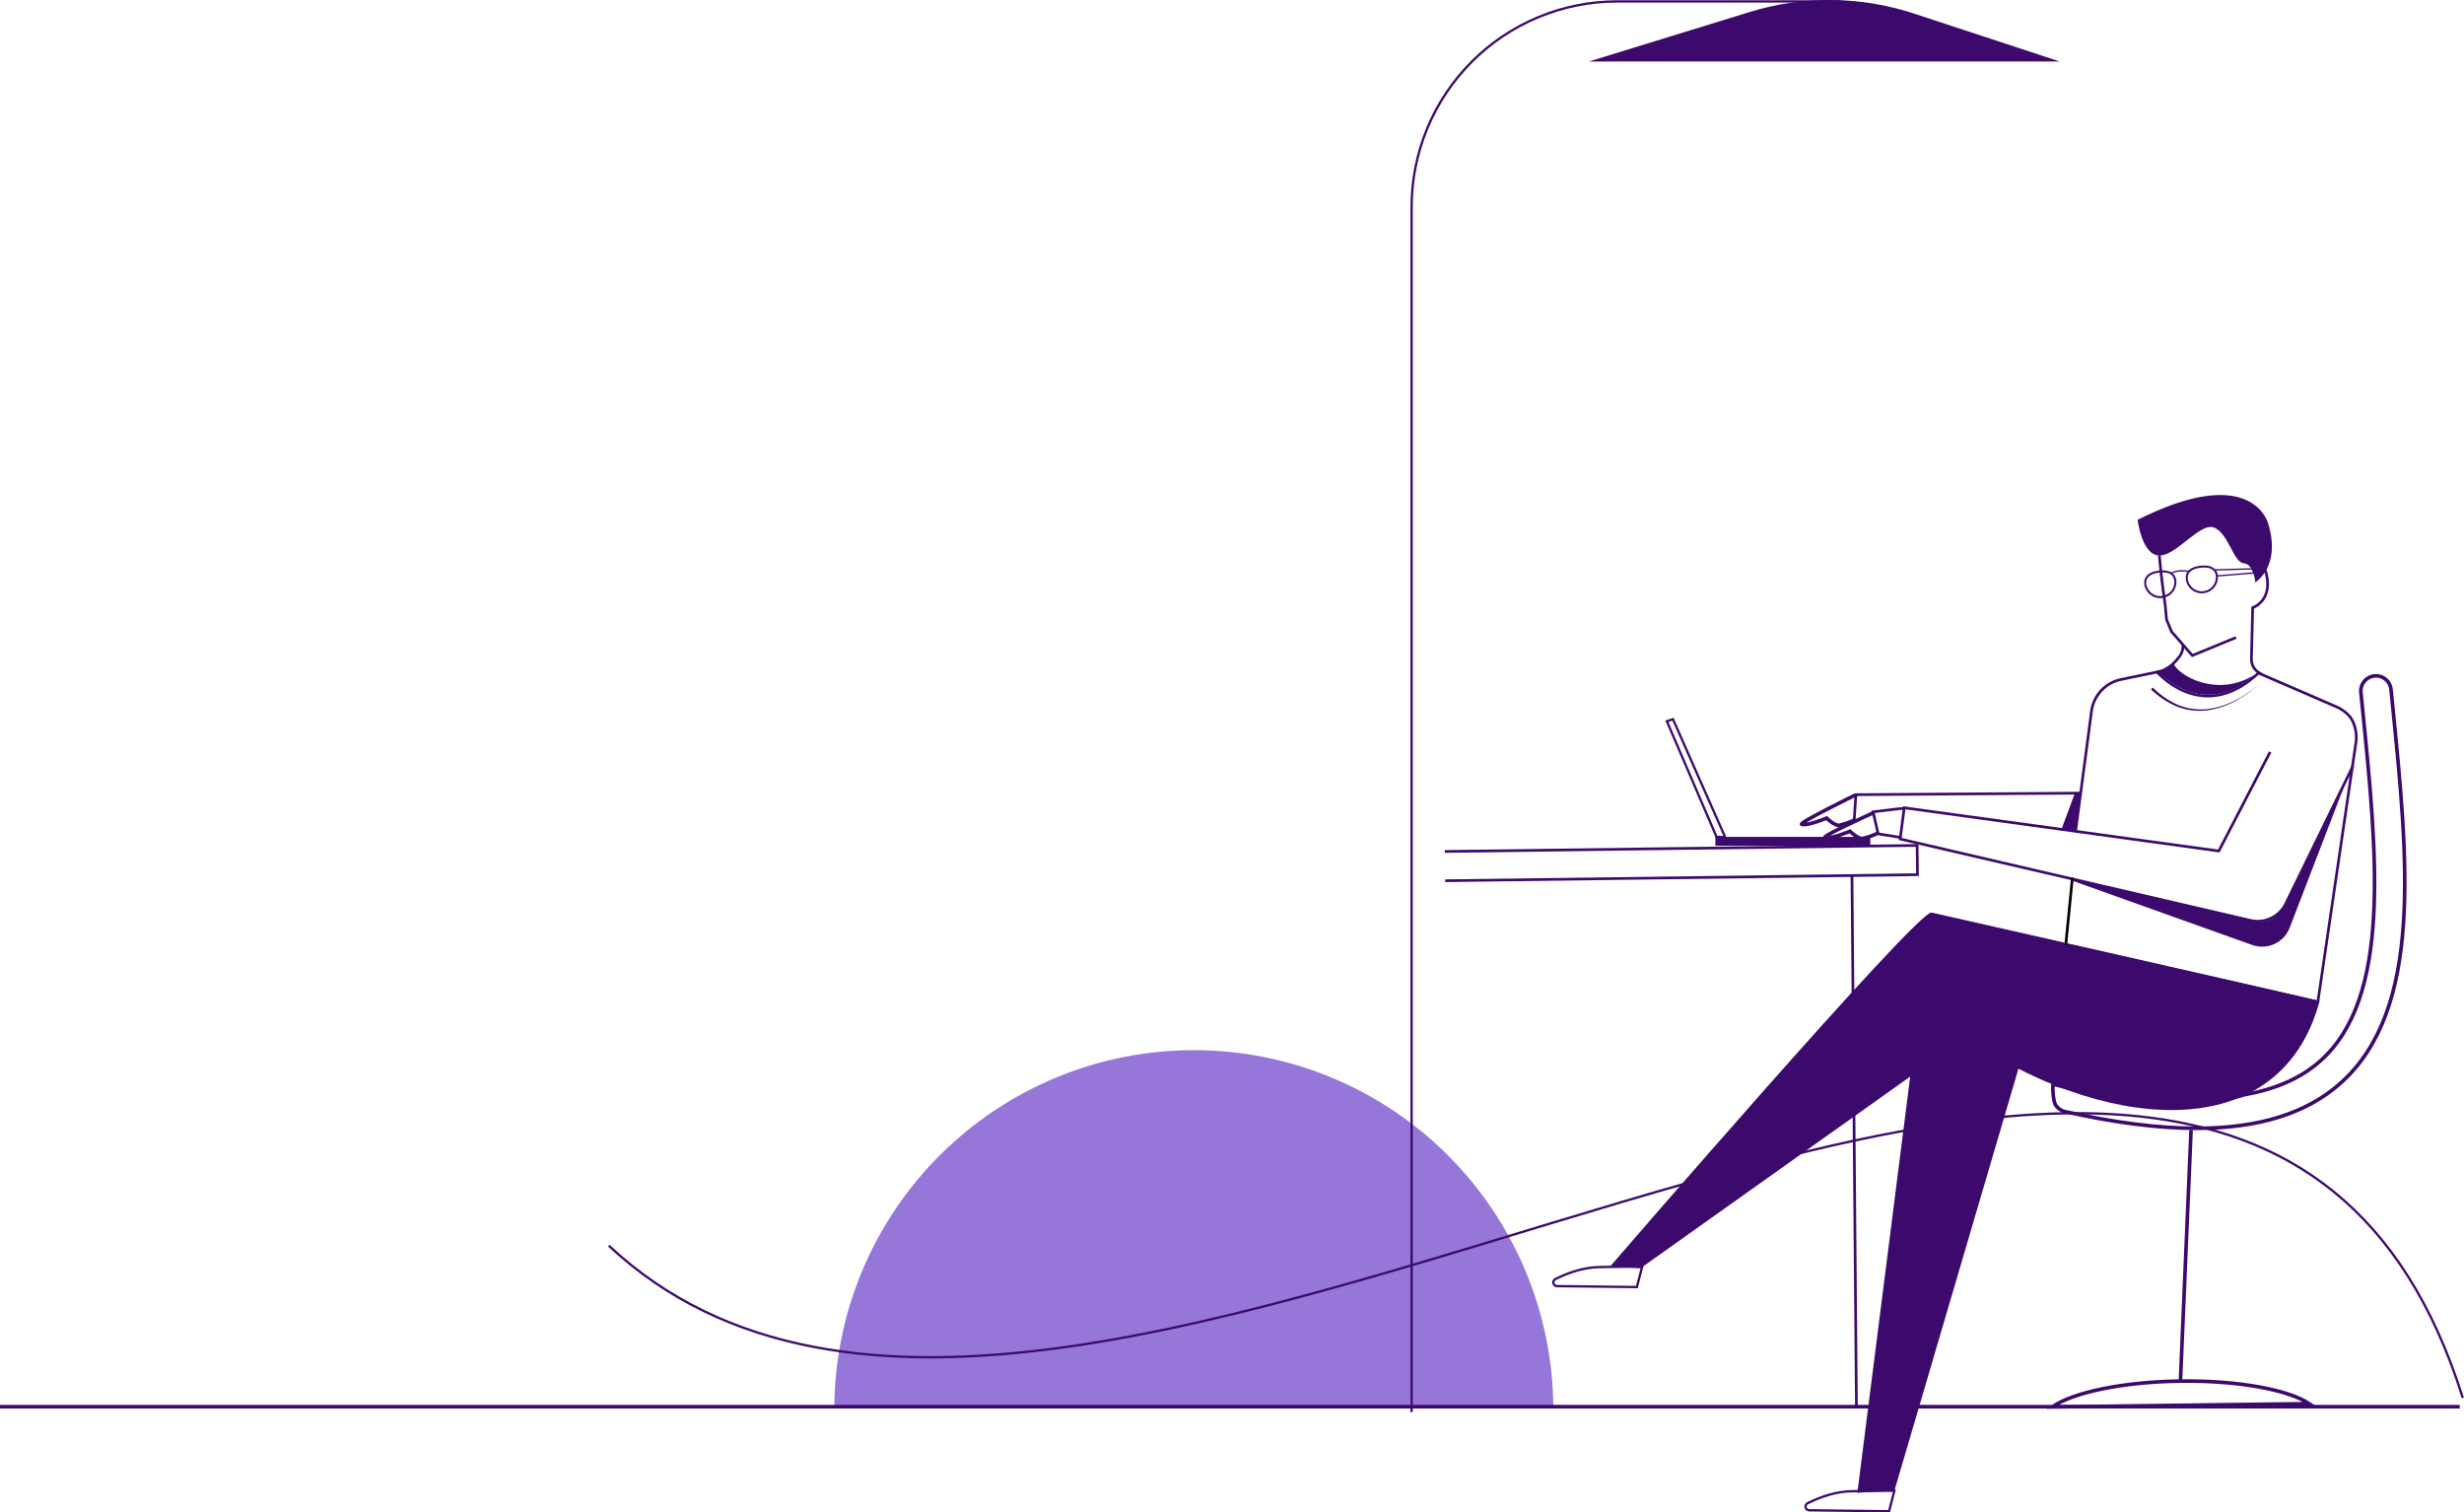 <svg width="1059" height="650" viewBox="0 0 1059 650" fill="none" xmlns="http://www.w3.org/2000/svg">
<g clip-path="url(#clip0_12:696)">
<path d="M667.6 604.545C667.258 563.787 650.829 524.816 621.89 496.116C592.951 467.416 553.847 451.312 513.092 451.312C472.337 451.312 433.232 467.416 404.293 496.116C375.354 524.816 358.925 563.787 358.583 604.545H667.6Z" fill="#9677D9"/>
<path d="M887.486 477.72C908.828 482.507 927.686 484.901 944.06 484.901C970.902 484.901 991.281 478.491 1005.78 465.65C1041.46 434.036 1035.03 370.047 1028.23 302.3L1027.6 295.933C1027.33 294.292 1026.45 292.812 1025.14 291.798C1023.82 290.783 1022.17 290.31 1020.51 290.475C1018.86 290.64 1017.33 291.431 1016.24 292.686C1015.15 293.941 1014.58 295.565 1014.65 297.226L1015.3 303.668C1021.76 367.95 1027.86 428.843 997.169 456.013C988.967 463.281 978.256 468.072 964.895 470.408C938.325 478.426 905.301 471.886 882.413 465.965C882.044 467.638 882.522 473.396 883.445 474.852C884.362 476.302 885.814 477.333 887.486 477.72V477.72Z" stroke="#3C096C" stroke-width="1.56" stroke-miterlimit="10"/>
<path d="M797.324 341.714C797.324 341.714 772.731 353.762 774.349 354.251C776.663 355.088 785.038 351.6 785.038 351.6C785.038 351.6 788.721 355.12 790.611 354.664C793.002 354.111 795.315 353.265 797.498 352.144" stroke="#3C096C" stroke-width="1.56" stroke-miterlimit="10"/>
<path d="M804.983 349.384C804.983 349.384 782.779 359.422 784.397 359.911C786.711 360.748 795.086 357.26 795.086 357.26C795.086 357.26 798.769 360.78 800.659 360.324C803.047 359.773 805.357 358.926 807.535 357.804" stroke="#3C096C" stroke-width="1.56" stroke-miterlimit="10"/>
<path d="M737.242 359.661H803.82V363.475H737.242V359.661Z" fill="#3C096C"/>
<path d="M741.446 359.77L719.025 309.09L716.396 309.959L737.741 359.661L741.446 359.77Z" stroke="#3C096C" stroke-miterlimit="10"/>
<path d="M996.234 430.277L1012.66 318.378C1012.91 315.49 1012.39 312.588 1011.17 309.959C1010.82 309.201 1010.38 308.492 1009.85 307.851C1008.29 306.109 1006.38 304.723 1004.24 303.788L970.728 289.285" stroke="#3C096C" stroke-width="1.16" stroke-miterlimit="10"/>
<path d="M964.33 242.081C959.985 241.777 957.812 229.381 951.718 226.784C945.624 224.188 935.533 238.854 928.026 238.735C920.52 238.615 918.728 223.406 918.728 223.406C965.319 199.918 973.965 222.189 974.747 224.742C975.529 227.295 980.277 241.886 969.316 250.338C969.316 250.316 968.697 242.396 964.33 242.081Z" fill="#3C096C"/>
<path d="M973.368 244.254C977.995 257.953 968.176 261.169 968.176 261.169L967.643 283.233C967.613 284.582 967.992 285.909 968.731 287.038C969.47 288.167 970.534 289.045 971.782 289.556" stroke="#3C096C" stroke-width="1.16" stroke-miterlimit="10"/>
<path d="M961.017 273.978L942.246 281.713L933.316 271.479L931.144 266.242L930.622 260.398C930.622 260.398 928.808 248.024 928.048 238.67" stroke="#3C096C" stroke-width="1.16" stroke-miterlimit="10"/>
<path d="M938.226 276.9C938.302 280.051 937.412 281.495 935.326 283.853C933.24 286.21 930.286 288.416 927.157 288.72" stroke="#3C096C" stroke-width="1.16" stroke-miterlimit="10"/>
<path d="M970.674 289.241C947.992 310.491 929.308 291.349 926.755 288.459" stroke="#3C096C" stroke-width="1.16" stroke-miterlimit="10"/>
<path d="M927.928 245.655C924.344 246.09 921.595 247.622 922.019 251.207C922.3 252.856 923.204 254.335 924.545 255.336C925.885 256.337 927.56 256.784 929.221 256.584C930.882 256.39 932.406 255.564 933.475 254.278C934.545 252.992 935.079 251.344 934.967 249.675C934.544 246.09 931.491 245.242 927.928 245.655Z" stroke="#3C096C" stroke-width="0.87" stroke-miterlimit="10"/>
<path d="M945.777 243.548C942.203 243.971 939.454 245.503 939.878 249.088C940.146 250.743 941.043 252.232 942.38 253.243C943.717 254.255 945.392 254.712 947.058 254.52C948.721 254.326 950.246 253.499 951.316 252.21C952.386 250.922 952.919 249.271 952.805 247.6C952.381 243.971 949.361 243.168 945.777 243.548Z" stroke="#3C096C" stroke-width="0.87" stroke-miterlimit="10"/>
<path d="M952.837 247.513L971.728 245.981L972.249 244.352L951.935 244.928" stroke="#3C096C" stroke-width="0.58" stroke-miterlimit="10"/>
<path d="M940.877 245.568C935.054 244.656 933.165 246.481 933.165 246.481" stroke="#3C096C" stroke-width="0.58" stroke-miterlimit="10"/>
<path d="M927.527 288.709C949.958 310.1 968.805 290.1 968.805 290.1C952.674 300.084 935.989 290.1 934.229 285.222L927.527 288.709Z" fill="#3C096C"/>
<path d="M924.442 296.26C927.594 299.311 931.275 301.762 935.304 303.495C939.349 305.167 943.748 305.806 948.101 305.353C952.407 304.828 956.577 303.506 960.398 301.452L963.233 299.888L965.916 298.096C966.823 297.511 967.693 296.873 968.523 296.183L971.065 294.195L968.48 296.129C967.64 296.798 966.762 297.419 965.851 297.987L963.124 299.714L960.278 301.202C956.464 303.153 952.32 304.377 948.058 304.809C943.805 305.165 939.53 304.456 935.62 302.745C931.754 300.964 928.24 298.502 925.246 295.477L924.442 296.26Z" fill="#3C096C"/>
<path d="M620.976 365.93L823.949 363.333L824.112 375.914L621.139 378.51" stroke="#3C096C" stroke-width="1.16" stroke-miterlimit="10"/>
<path d="M795.956 376.175L797.867 604.763" stroke="#3C096C" stroke-width="1.16" stroke-miterlimit="10"/>
<path d="M996.951 430.201C979.429 425.91 830.13 392.177 830.13 392.177C824.232 391.026 692.031 544.272 692.031 544.272L705.066 545.054L844.99 445.628C898.979 483.891 979.082 496.297 996.951 430.201Z" fill="#3C096C"/>
<path d="M937.13 593.54C912.297 593.866 890.93 598.429 881.989 604.654L992.509 603.242C983.416 597.245 961.984 593.225 937.13 593.54Z" stroke="#3C096C" stroke-width="1.56" stroke-miterlimit="10"/>
<path d="M937.13 593.54L941.692 485.629" stroke="#3C096C" stroke-width="1.56" stroke-miterlimit="10"/>
<path d="M811.902 649.479L814.183 640.635L795.988 640.874C789.394 640.961 782.952 643.047 776.869 646.024C776.55 646.186 776.294 646.449 776.141 646.773C775.988 647.097 775.948 647.462 776.027 647.811C776.106 648.161 776.298 648.474 776.575 648.701C776.851 648.928 777.196 649.057 777.554 649.066L811.902 649.479Z" stroke="#3C096C" stroke-miterlimit="10"/>
<path d="M703.512 553.137L705.794 544.305L687.587 544.533C680.993 544.62 674.552 546.706 668.48 549.693C668.158 549.851 667.898 550.112 667.743 550.435C667.588 550.758 667.545 551.124 667.623 551.474C667.701 551.824 667.894 552.137 668.171 552.364C668.449 552.591 668.795 552.718 669.153 552.724L703.512 553.137Z" stroke="#3C096C" stroke-miterlimit="10"/>
<path d="M871.257 446.519L814.248 640.472L798.269 641.559L829.902 392.384L996.951 430.201L871.257 446.519Z" fill="#3C096C"/>
<path d="M927.526 288.709L911.547 292.033C908.311 292.703 905.361 294.357 903.101 296.768C900.842 299.18 899.383 302.231 898.925 305.505L892.114 356.924" stroke="#3C096C" stroke-width="1.16" stroke-miterlimit="10"/>
<path d="M975.682 323.158L953.619 365.724L818.42 347.157L816.671 360.563L967.252 395.556C970.218 396.251 973.331 395.918 976.083 394.611C978.834 393.304 981.06 391.101 982.395 388.364L1011.26 329.199" stroke="#3C096C" stroke-width="1.16" stroke-miterlimit="10"/>
<path d="M894.601 340.867L797.639 341.519L796.879 352.958" stroke="#3C096C" stroke-width="1.16" stroke-miterlimit="10"/>
<path d="M1057.16 604.545H4.52212e-05" stroke="#3C096C" stroke-width="1.56" stroke-miterlimit="10"/>
<path d="M818.268 347.385C817.888 347.309 805.026 348.906 805.026 348.906L807.198 358.358L816.888 359.9" stroke="#3C096C" stroke-width="1.16" stroke-miterlimit="10"/>
<path d="M890.691 377.218L887.845 406.061" stroke="black" stroke-width="1.16" stroke-miterlimit="10"/>
<path d="M1007.98 336.597L984.078 398.717C982.904 401.753 980.612 404.224 977.672 405.62C974.731 407.017 971.368 407.233 968.273 406.224L890.517 378.445L891.397 377.88L968.36 395.969C970.917 396.57 973.602 396.29 975.98 395.174C978.358 394.058 980.289 392.171 981.461 389.82L1007.98 336.597Z" fill="#3C096C"/>
<path d="M885.965 356.467L891.581 341.377L894.232 341.443L892.32 357.554L885.965 356.467Z" fill="#3C096C"/>
<path d="M606.692 606.892V89.008C606.692 65.563 616.004 43.078 632.581 26.5C649.157 9.922 671.64 0.608 695.083 0.608H791.274" stroke="#3C096C" stroke-miterlimit="10"/>
<path d="M885.226 26.432H682.905L752.069 5.138C775.065 -1.938 799.691 -1.702 822.548 5.812L885.226 26.432Z" fill="#3C096C"/>
<path d="M261.654 535.331C462.421 723.331 956.356 275.488 1058.48 600.754" stroke="#3C096C" stroke-miterlimit="10"/>
</g>
<defs>
<clipPath id="clip0_12:696">
<rect width="1059" height="650" fill="white" transform="matrix(-1 0 0 1 1059 0)"/>
</clipPath>
</defs>
</svg>
